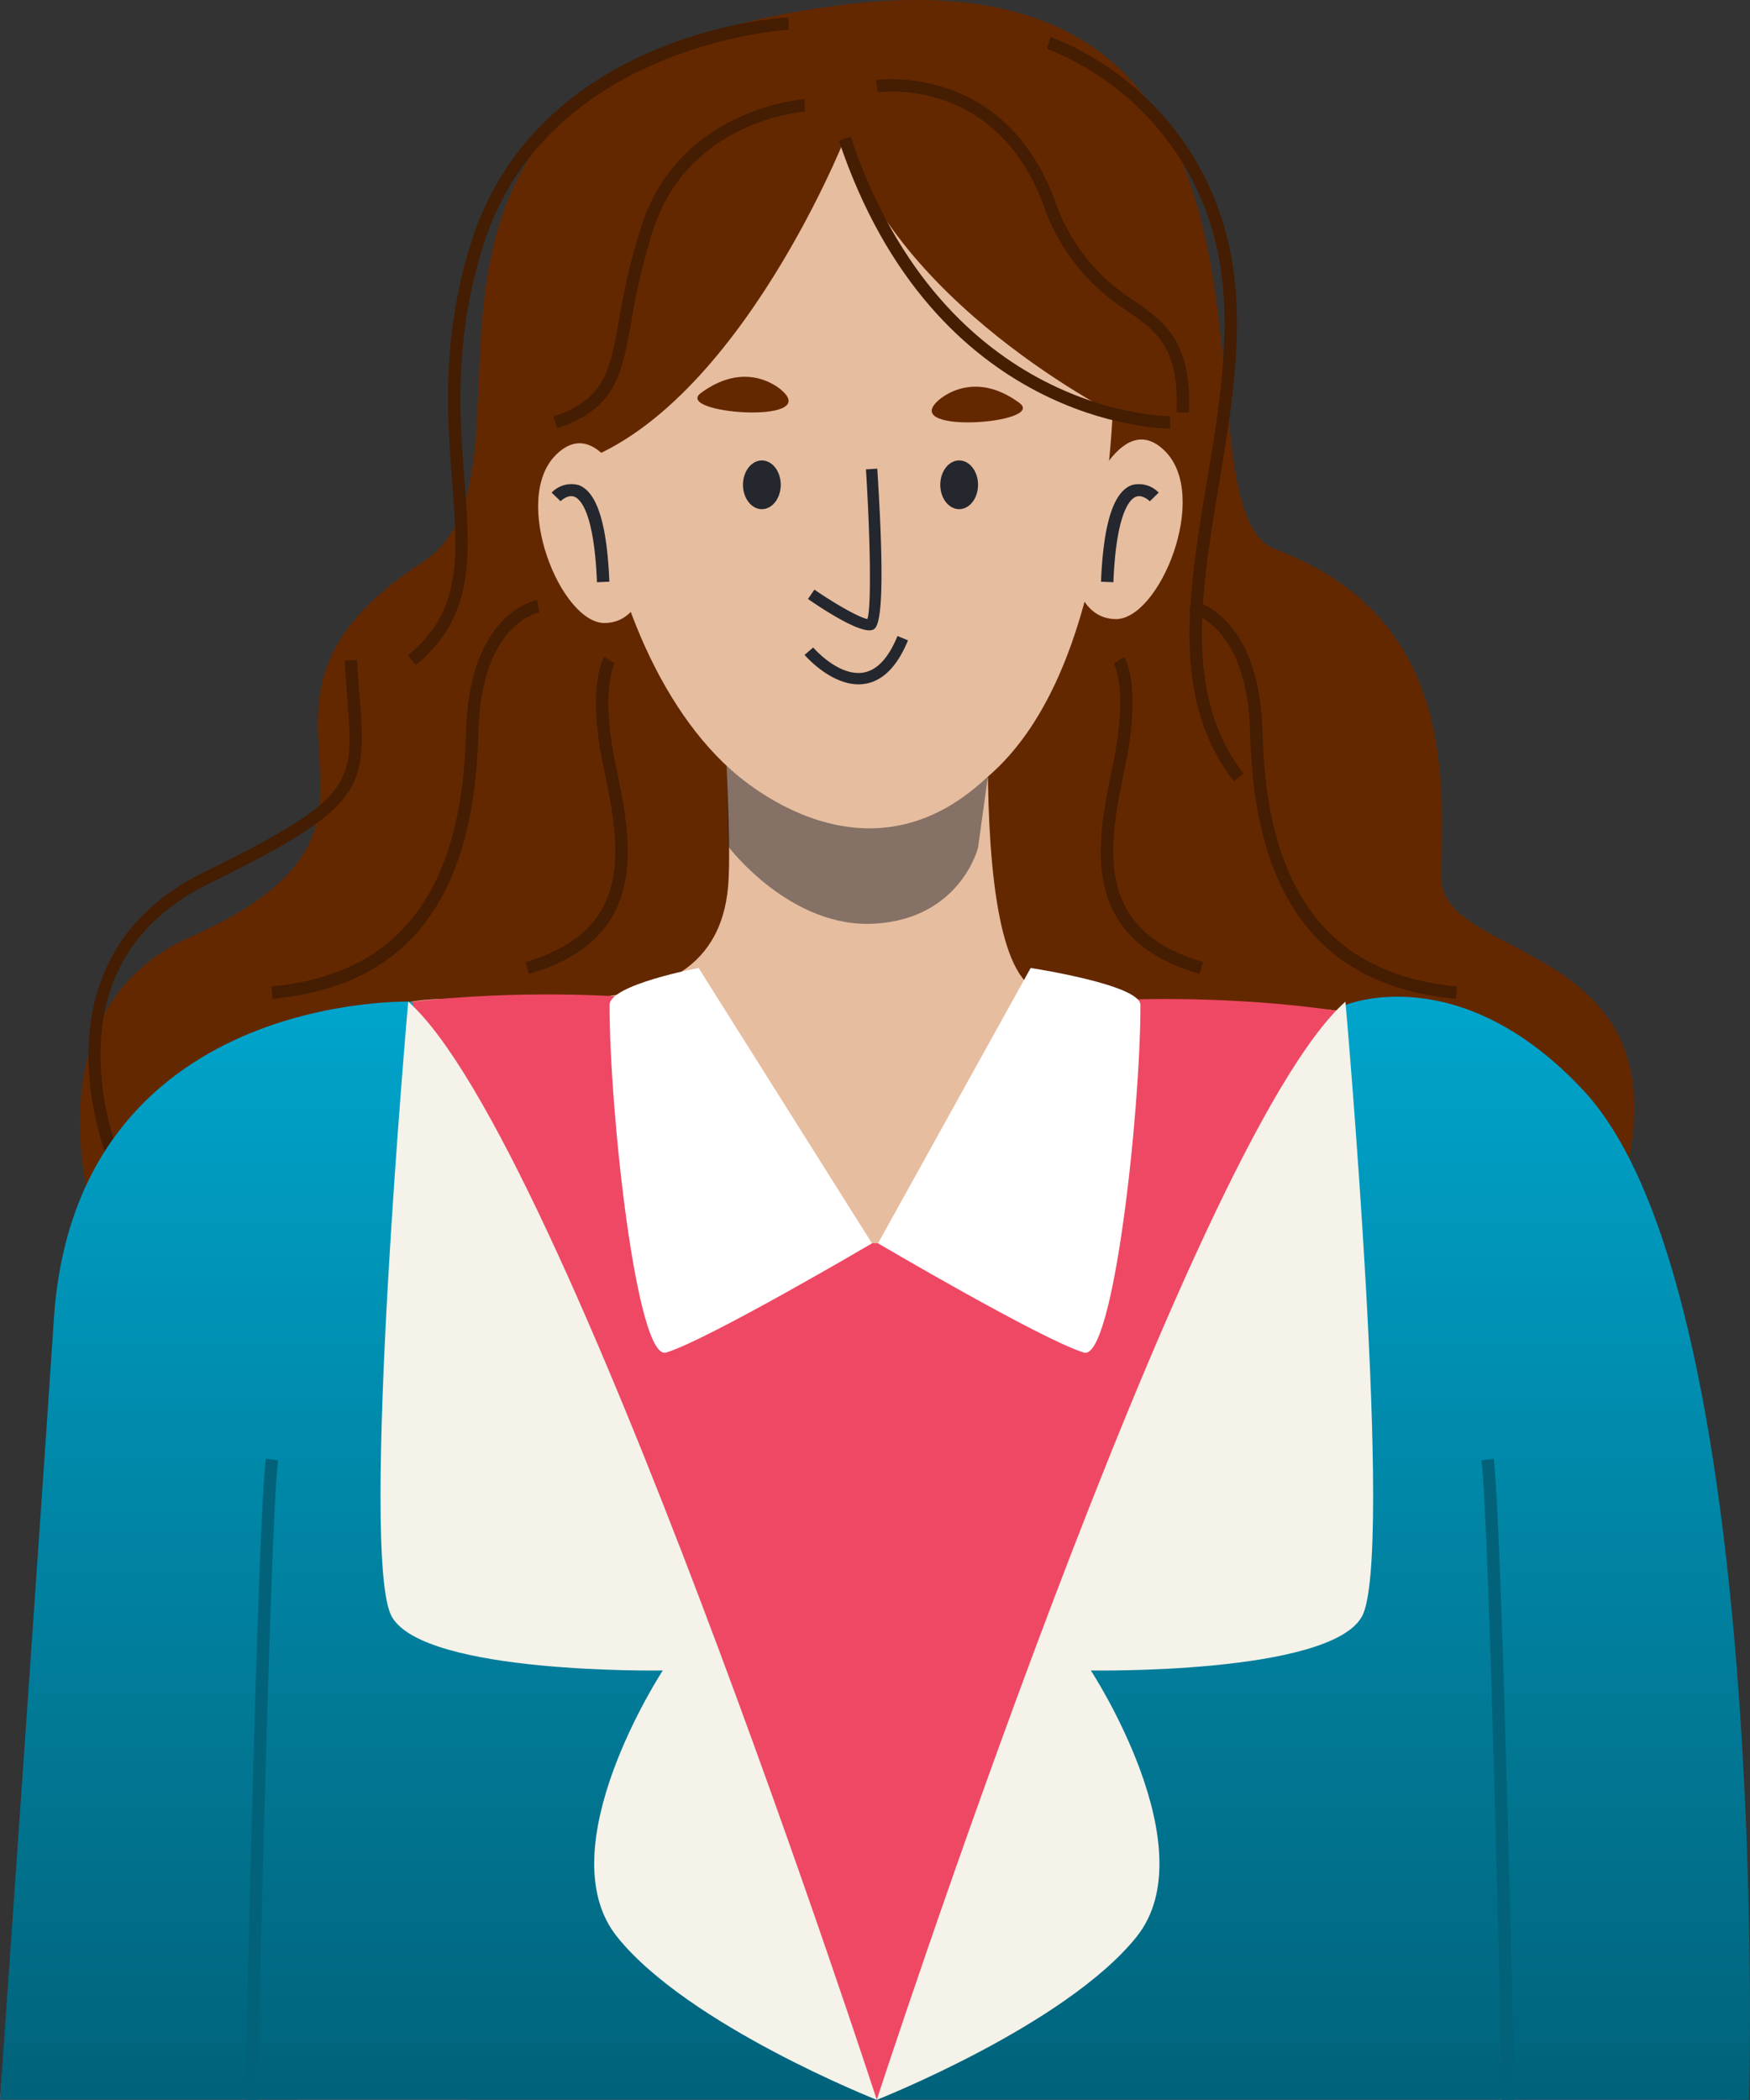<svg xmlns="http://www.w3.org/2000/svg" xmlns:xlink="http://www.w3.org/1999/xlink" width="221.053" height="265.258" viewBox="0 0 221.053 265.258">
  <rect x="0" y="0" width="221.053" height="265.258" fill="#333333" stroke="none"/>
  <defs>
    <linearGradient id="linear-gradient" x1="0.5" x2="0.5" y2="1" gradientUnits="objectBoundingBox">
      <stop offset="0" stop-color="#00a7cf"/>
      <stop offset="1" stop-color="#01627a"/>
    </linearGradient>
  </defs>
  <g id="Сгруппировать_357" data-name="Сгруппировать 357" transform="translate(-407.9 -32.133)">
    <path id="Контур_1722" data-name="Контур 1722" d="M414.934,187.666s-9.717-27.643,11.742-37.166c33.393-14.82.348-28.5,29.4-47.4,18.428-11.99-14.241-62.2,53.279-70.387,63.313-7.677,40,63.423,54.432,68.829,23.484,8.8,20.933,30.792,20.933,41.522s31.172,7.61,23.008,38.44C600.2,209.923,422.234,251.417,414.934,187.666Z" transform="translate(5.254)" fill="#642800"/>
    <path id="Контур_1723" data-name="Контур 1723" d="M509.138,50.83s7.617,76.4-31.545,76.377c-26.938-.015-39.239-46.43-31.47-67.709S493.6,33.49,509.138,50.83Z" transform="translate(39.003 8.813)" fill="#e7bd9f"/>
    <path id="Контур_1724" data-name="Контур 1724" d="M514.887,71.165s-5.658,53.5,3.41,61.486,45.769-4.142,55.529,11.241,6.843,129.629,6.843,129.629H425.89s2.615-131.606,10.649-137.36,41.844,6.632,43.808-15.94c.943-10.8-3.727-66.116-3.727-66.116Z" transform="translate(19.53 23.854)" fill="#e7bd9f"/>
    <ellipse id="Эллипс_78" data-name="Эллипс 78" cx="2.386" cy="3.078" rx="2.386" ry="3.078" transform="translate(501.75 90.293)" fill="#24272d"/>
    <ellipse id="Эллипс_79" data-name="Эллипс 79" cx="2.386" cy="3.078" rx="2.386" ry="3.078" transform="translate(526.671 90.293)" fill="#24272d"/>
    <path id="Контур_1725" data-name="Контур 1725" d="M474.258,67.526s4.465-13.027,10.222-7.333-.69,21.332-6.23,21.246S471.63,72.842,474.258,67.526Z" transform="translate(70.556 28.899)" fill="#e7bd9f"/>
    <path id="Контур_1726" data-name="Контур 1726" d="M451.9,78.5s16.762,16.875,33.015,1.379l-1.249,9s-2.182,8.876-12.937,9.581-18.629-9.756-18.629-9.756Z" transform="translate(47.772 50.34)" fill="#24272d" opacity="0.5"/>
    <path id="Контур_1727" data-name="Контур 1727" d="M465.155,57.3s4.242-4.13,10.249.3C478.912,60.19,460.258,61.627,465.155,57.3Z" transform="translate(61.261 25.427)" fill="#642800"/>
    <path id="Контур_1728" data-name="Контур 1728" d="M460.831,56.7s-4.244-4.13-10.251.3C447.072,59.59,465.728,61.027,460.831,56.7Z" transform="translate(45.854 24.776)" fill="#642800"/>
    <path id="Контур_1729" data-name="Контур 1729" d="M486.972,92.678s.34,31.121,32.279,31.121c29.488,0,29.488-30.731,29.488-30.731s48.928-2.7,59.008,16.376,18.977,122.544,18.977,122.544H407.9s8.188-106.716,15.507-121.314C434.533,88.488,486.972,92.678,486.972,92.678Z" transform="translate(0 65.387)" fill="#ef4864"/>
    <path id="Контур_1730" data-name="Контур 1730" d="M476.147,73.867l-1.564-.063c.3-7.329,1.562-11.317,3.858-12.195a3.449,3.449,0,0,1,3.429.943l-1.12,1.093c-.01-.01-.905-.905-1.756-.571C478.258,63.36,476.508,64.985,476.147,73.867Z" transform="translate(72.392 31.809)" fill="#24272d"/>
    <path id="Контур_1731" data-name="Контур 1731" d="M464.581,80.944c-1.8,0-5.952-2.726-7.746-3.961l.813-1.183c2.544,1.754,5.683,3.556,6.7,3.71.53-1.679.332-10.716-.19-18.9l1.431-.092c1.27,19.832-.038,20.205-.665,20.385A1.269,1.269,0,0,1,464.581,80.944Z" transform="translate(53.124 30.812)" fill="#24272d"/>
    <path id="Контур_1732" data-name="Контур 1732" d="M463.443,76.756c-3.568,0-6.672-3.556-6.814-3.719l1.089-.936c.031.038,3.17,3.683,6.33,3.17,1.729-.282,3.181-1.835,4.317-4.618l1.328.544c-1.339,3.276-3.162,5.124-5.418,5.491A5.124,5.124,0,0,1,463.443,76.756Z" transform="translate(52.901 41.819)" fill="#24272d"/>
    <path id="Контур_1733" data-name="Контур 1733" d="M514.211,81.217s-28.74-13.771-36.123-35.847c0,0-14.691,37.015-36.458,41.685,0,0-3.819-46.082,37.637-50.649S524.827,75.027,514.211,81.217Z" transform="translate(36.517 4.273)" fill="#642800"/>
    <path id="Контур_1734" data-name="Контур 1734" d="M500.522,77.287c-1.139,0-29.784-.438-41.814-36.379l1.483-.5c11.834,35.357,40.121,35.3,40.336,35.314l.029,1.564Z" transform="translate(55.158 8.985)" fill="#441d02"/>
    <path id="Контур_1735" data-name="Контур 1735" d="M452.965,67.79s-4.4-13.048-10.186-7.385.584,21.336,6.123,21.279S455.566,73.118,452.965,67.79Z" transform="translate(35.383 29.146)" fill="#e7bd9f"/>
    <path id="Контур_1736" data-name="Контур 1736" d="M447.035,73.867c-.363-8.9-2.115-10.514-2.853-10.8-.851-.327-1.739.561-1.746.571l-1.124-1.091a3.448,3.448,0,0,1,3.429-.943c2.3.878,3.56,4.866,3.858,12.195Z" transform="translate(36.272 31.81)" fill="#24272d"/>
    <path id="Контур_1737" data-name="Контур 1737" d="M415.835,135.633c-.111-.254-10.708-25.5,11.923-36.659C446.944,89.514,446.81,87.848,445.951,77c-.113-1.439-.24-3.032-.336-4.816l1.56-.086c.1,1.769.223,3.35.334,4.778.924,11.642.519,13.846-19.058,23.5-8.935,4.4-13.536,11.552-13.675,21.242a36.54,36.54,0,0,0,2.492,13.392Z" transform="translate(5.82 43.386)" fill="#441d02"/>
    <path id="Контур_1738" data-name="Контур 1738" d="M433.589,114.994l-.987-1.216c6.847-5.569,6.319-12.482,5.589-22.051-.619-8.113-1.391-18.209,2.5-30.375,4.4-13.75,15.046-20.681,23.2-24.074a55.263,55.263,0,0,1,16.76-4.1l.077,1.562c-.3.015-30.471,1.846-38.546,27.086-3.8,11.873-3.041,21.8-2.432,29.778C440.488,101.271,441.074,108.906,433.589,114.994Z" transform="translate(26.817 1.14)" fill="#441d02"/>
    <path id="Контур_1739" data-name="Контур 1739" d="M494.915,128.4c-7.984-10.32-5.763-23.651-3.414-37.764,1.52-9.141,3.095-18.593,1.719-27.278a35.321,35.321,0,0,0-21.916-27.5l.488-1.485A36.9,36.9,0,0,1,494.763,63.11c1.418,8.935-.177,18.514-1.719,27.778-2.29,13.767-4.457,26.771,3.108,36.55Z" transform="translate(68.832 2.423)" fill="#441d02"/>
    <path id="Контур_1740" data-name="Контур 1740" d="M459.913,93.122s27.255,73.432,58.741,138.72c0,0,38-69.361,59.192-138.288,0,0,14.384-6.05,30.087,10.808,23.8,25.553,20.91,127.481,20.91,127.481H407.9s5.475-78.421,6.8-98.57C417.435,91.71,459.913,93.122,459.913,93.122Z" transform="translate(0 65.533)" fill="url(#linear-gradient)"/>
    <path id="Контур_1741" data-name="Контур 1741" d="M424.3,201.481l-1.564-.033c.065-2.993,1.6-73.363,2.64-80.967l1.547.211C425.9,128.207,424.319,200.749,424.3,201.481Z" transform="translate(16.108 95.911)" fill="#01627a"/>
    <path id="Контур_1742" data-name="Контур 1742" d="M500.248,201.481c-.017-.732-1.6-73.274-2.626-80.79l1.547-.211c1.039,7.6,2.576,77.975,2.642,80.967Z" transform="translate(97.403 95.911)" fill="#01627a"/>
    <path id="Контур_1743" data-name="Контур 1743" d="M434.444,92.8s-6.226,70.389-2.065,77.7,34.223,6.784,34.223,6.784-14.747,22.468-5.763,33.655,32.794,20.585,32.794,20.585S454.189,110.256,434.444,92.8Z" transform="translate(25.02 65.858)" fill="#f4f2e9"/>
    <path id="Контур_1744" data-name="Контур 1744" d="M520.2,92.8s6.225,70.389,2.065,77.7-34.223,6.784-34.223,6.784,14.747,22.468,5.763,33.655S461,231.517,461,231.517,500.451,110.256,520.2,92.8Z" transform="translate(57.65 65.858)" fill="#f4f2e9"/>
    <path id="Контур_1745" data-name="Контур 1745" d="M480.357,90.76l-19.279,34.78s20.789,12.23,26,13.794c3.712,1.114,7.147-30.293,7.147-43.9C494.229,92.858,480.357,90.76,480.357,90.76Z" transform="translate(57.731 63.647)" fill="#fff"/>
    <path id="Контур_1746" data-name="Контур 1746" d="M456.07,90.76l21.9,34.78s-20.789,12.23-26,13.794c-3.712,1.114-7.149-30.293-7.149-43.9C444.816,92.858,456.07,90.76,456.07,90.76Z" transform="translate(40.076 63.647)" fill="#fff"/>
    <path id="Контур_1747" data-name="Контур 1747" d="M424.487,118.837l-.148-1.558c16.059-1.5,24.1-11.98,24.573-32.052.361-15.069,8.63-16.681,8.983-16.743l.273,1.541c-.3.056-7.366,1.539-7.692,15.24C449.975,106.271,441.474,117.254,424.487,118.837Z" transform="translate(17.846 39.464)" fill="#441d02"/>
    <path id="Контур_1748" data-name="Контур 1748" d="M441.922,79.7l-.5-1.481c6.488-2.215,7.1-5.6,8.309-12.332a82.42,82.42,0,0,1,2.826-11.815c4.874-14.837,20.391-15.917,20.545-15.928l.094,1.562c-.146.008-14.616,1.043-19.152,14.854a81.609,81.609,0,0,0-2.774,11.6C450.031,73.038,449.282,77.189,441.922,79.7Z" transform="translate(36.386 6.528)" fill="#441d02"/>
    <path id="Контур_1749" data-name="Контур 1749" d="M440.161,111.973l-.436-1.5c14.143-4.121,11.863-15.029,9.852-24.654-2.152-10.318.021-13.765.115-13.907l1.31.851c-.019.031-1.883,3.2.106,12.737C453.152,95.278,455.694,107.448,440.161,111.973Z" transform="translate(34.55 43.184)" fill="#441d02"/>
    <path id="Контур_1750" data-name="Контур 1750" d="M513.609,118.837c-16.989-1.583-25.49-12.566-25.991-33.572-.327-13.8-7.615-15.227-7.688-15.24l.269-1.541c.352.063,8.624,1.675,8.983,16.743.478,20.072,8.516,30.556,24.573,32.052Z" transform="translate(78.197 39.464)" fill="#441d02"/>
    <path id="Контур_1751" data-name="Контур 1751" d="M487.051,111.973c-15.531-4.526-12.989-16.7-10.949-26.475,1.992-9.531.127-12.706.106-12.737l1.312-.851c.094.142,2.269,3.589.115,13.907-2.01,9.625-4.288,20.533,9.852,24.654Z" transform="translate(72.377 43.184)" fill="#441d02"/>
    <path id="Контур_1752" data-name="Контур 1752" d="M500.485,79.065,498.921,79c.336-8.169-2.413-10.113-6.219-12.806a25.709,25.709,0,0,1-10.639-13.5c-6.117-16.247-20.727-14.12-20.873-14.1l-.244-1.543c.156-.029,16.022-2.328,22.579,15.1A24.089,24.089,0,0,0,493.6,64.916C497.494,67.667,500.856,70.044,500.485,79.065Z" transform="translate(57.587 5.207)" fill="#441d02"/>
  </g>
</svg>
